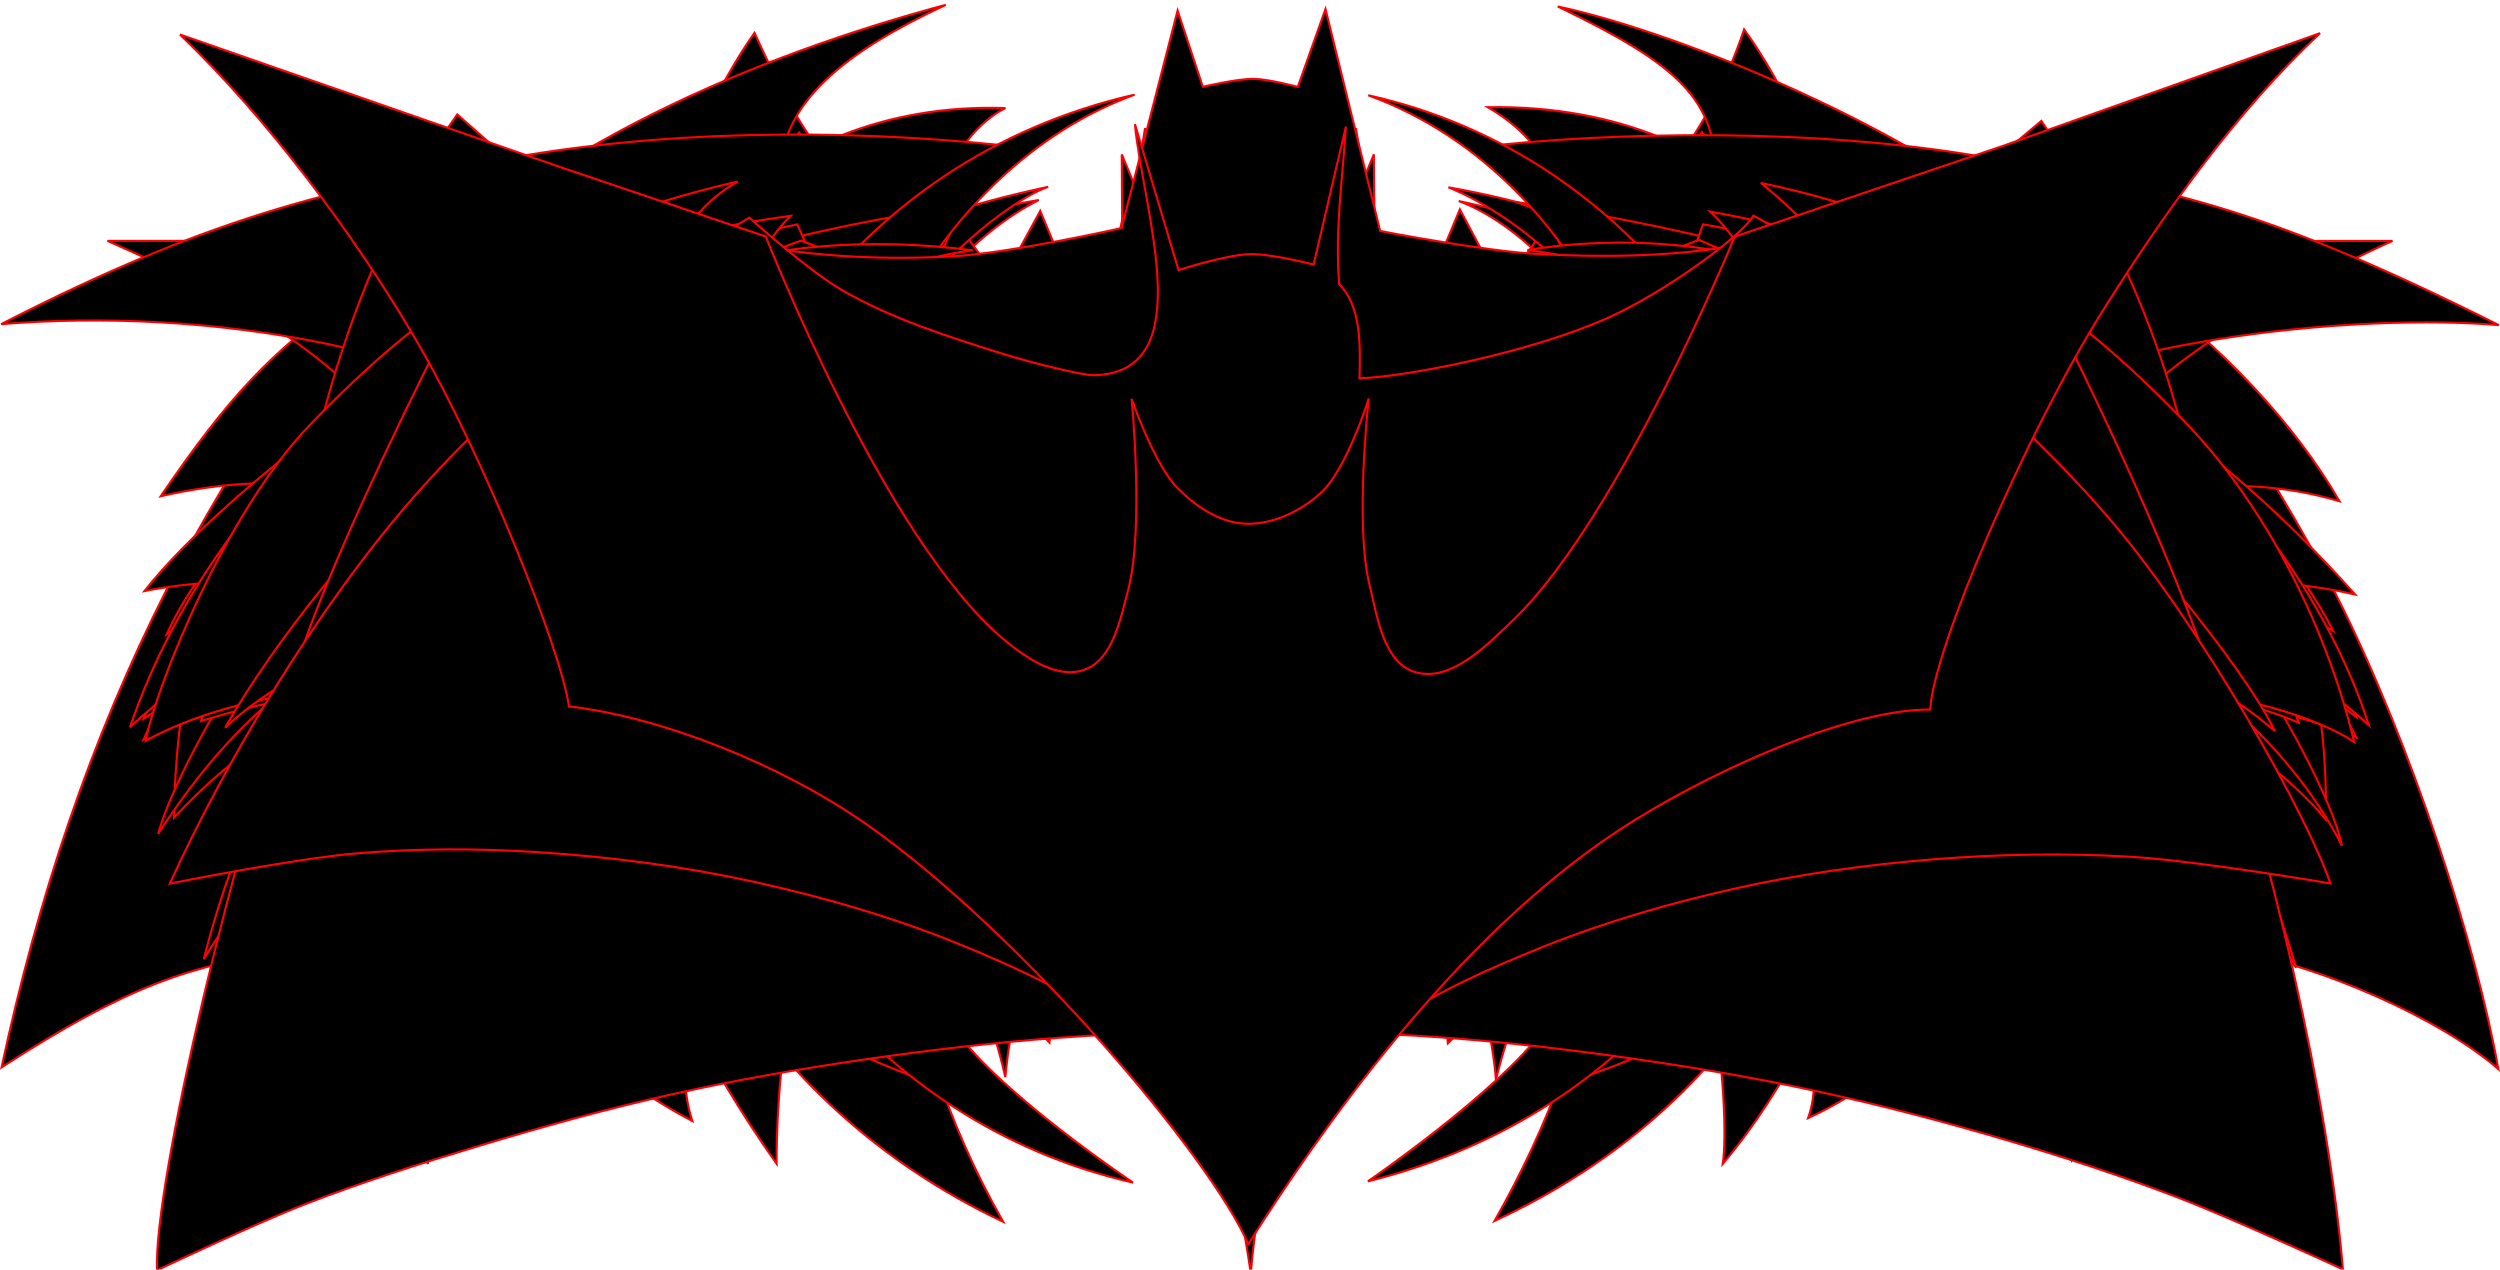 <?xml version="1.0" encoding="UTF-8" standalone="no"?>
<svg
   xmlns:dc="http://purl.org/dc/elements/1.1/"
   xmlns:cc="http://creativecommons.org/ns#"
   xmlns:rdf="http://www.w3.org/1999/02/22-rdf-syntax-ns#"
   xmlns:svg="http://www.w3.org/2000/svg"
   xmlns="http://www.w3.org/2000/svg"
   id="svg989"
   viewBox="0 0 117.614 59.13"
   version="1.1"
   height="59.727mm"
   width="117.613mm">
  <defs
     id="defs993" />
  <path
     id="path6280"
     d="m 58.796,51.549 c 0,0 -0.576,-4.47 -2.74,-5.984 -1.676,-1.172 -4.5,-1.374 -6.302,-0.073 2.747,-3.534 0.529,-7.144 -2.502,-8.717 -4.051,-2.102 -9.404,0.779 -10.463,3.425 0,-4.498 -4.416,-6.543 -6.879,-5.346 -5.556,2.7 -1.852,8.785 1.852,12.33 -4.498,-1.693 -11.21,-9.772 -10.731,-15.961 0.942,-12.19 12.848,-17.482 22.638,-20.657 -4.404,3.861 -5.306,6.256 -3.947,9.357 1.397,3.189 6.428,4.295 9.826,3.539 1.675,-0.373 3.646,-3.635 3.646,-3.635 l 1.058,-12.171 1.511,5.83 c 0,0 1.957,-0.91 3.033,-0.916 1.076,-0.006 3.158,0.916 3.158,0.916 l 1.36,-5.754 1.13,11.737 c 0,0 2.282,3.351 4.087,3.741 3.2,0.692 7.958,-0.079 9.337,-3.048 1.436,-3.095 1.283,-5.419 -3.856,-9.483 5.219,0.398 22.534,8.355 22.596,20.503 0.04,7.695 -4.521,11.928 -10.607,15.897 5.292,-5.556 6.004,-9.403 2.656,-11.821 -2.492,-1.8 -7.418,-0.404 -7.947,4.677 -2.117,-3.704 -7.339,-4.759 -10.454,-3.082 -2.776,1.495 -4.892,4.934 -2.246,8.903 -1.852,-1.587 -4.648,-1.364 -6.35,-0.265 -1.956,1.264 -2.91,6.35 -2.91,6.35 z"
     style="fill:#000000;fill-opacity:1;stroke:#800000;stroke-width:0.132;stroke-miterlimit:4;stroke-dasharray:none;stroke-opacity:0" />
  <path
     id="path1886"
     d="m 58.799,50.925 v 0 0 c -0.181,-3.533 -4.55,-13.321 -7.872,-14.032 -3.322,-0.711 -4.603,2.525 -4.54,6.098 -1.289,-3.121 -8.156,-11.947 -12.198,-9.249 -4.042,2.697 0.083,11.639 2.931,14.505 -6.923,-3.34 -12.711,-11.125 -12.212,-18.496 0.716,-10.579 12.825,-18.817 23.96,-20.639 -3.967,2.032 -7.388,6.631 -6.672,9.79 0.717,3.158 4.615,4.619 7.938,4.233 3.322,-0.385 4.498,-5.162 4.498,-5.162 0.557,-2.654 0.415,-6.183 0.529,-9.391 l 1.587,4.233 2.121,0.056 h 2.004 l 1.431,-4.289 c 0.24,3.146 0.334,6.365 0.794,9.401 0,0 0.965,4.302 3.704,4.886 3.958,0.845 7.919,-0.867 8.731,-4.233 0.812,-3.367 -3.44,-8.202 -6.906,-9.477 15.373,3.313 23.899,12.738 24.104,21.383 0.205,8.645 -7.812,15.564 -12.171,17.642 2.094,-2.325 7.189,-11.44 3.07,-14.325 -4.119,-2.885 -11,5.715 -12.482,9.039 0.032,-2.483 -0.376,-5.866 -3.887,-6.144 -3.512,-0.278 -8.324,10.62 -8.463,14.169 z"
     style="fill:#000000;fill-opacity:1;stroke:#ff000b;stroke-width:0.1;stroke-miterlimit:4;stroke-dasharray:none;stroke-opacity:1" />
  <path
     id="path2113"
     d="m 58.784,50.727 -10.714,-10.383 -9.865,4.472 -5.348,-7.155 -7.95,5.24 -5.131,-6.541 -11.934,3.984 v 0 L 33.639,8.812 l 1.485,7.583 8.204,1.664 8.335,1.996 2.871,-6.857 1.349,2.944 h 2.901 2.904 l 1.298,-2.944 2.871,6.857 8.453,-1.878 8.16,-1.781 1.339,-7.583 25.963,31.532 v 0 l -12.051,-3.984 -5.095,6.541 -7.95,-5.24 -5.384,7.155 -9.829,-4.472 z"
     style="fill:#000000;fill-opacity:1;stroke:#ff000b;stroke-width:0.1;stroke-miterlimit:4;stroke-dasharray:none;stroke-opacity:1" />
  <path
     id="path2169"
     d="m 58.696,55.357 c 0,0 -1.039,-6.811 -1.738,-10.182 -0.389,-1.877 -0.543,-3.856 -1.366,-5.588 -1.085,-2.282 -2.543,-4.542 -4.573,-6.046 -1.608,-1.191 -3.635,-2.072 -5.636,-2.068 -1.545,0.003 -3.264,0.511 -4.346,1.614 -1.319,1.346 -1.863,5.339 -1.863,5.339 -7.385,-4.035 -10.757,-9.407 -10.513,-17.341 0.244,-7.934 7.254,-16.682 18.638,-16.299 -2.536,1.278 -4.605,5.746 -1.558,8.097 1.778,1.372 4.742,2.257 6.65,1.075 1.016,-0.629 1.96,-1.649 2.867,-3.301 0.907,-1.652 1.108,-6.479 1.013,-6.479 l 1.142,2.65 h 1.282 1.43 l 1.194,-2.65 c -0.029,-0.014 -0.138,4.481 1.014,6.565 0.709,1.283 1.604,2.774 3.003,3.215 2.193,0.692 5.3,0.409 6.75,-1.429 1.82,-2.307 1.629,-5.615 -2.093,-7.786 12.4,-0.191 18.488,8.805 18.951,17.243 0.305,5.568 -2.712,13.012 -10.551,16.131 0,0 -0.458,-3.594 -1.614,-4.843 -1.16,-1.252 -3.013,-2.033 -4.718,-1.987 -2.184,0.059 -4.216,1.467 -5.895,2.865 -1.887,1.571 -3.252,3.744 -4.365,5.932 -0.807,1.587 -1.215,3.356 -1.614,5.091 -0.769,3.343 -1.49,10.182 -1.49,10.182 z"
     style="fill:#000000;fill-opacity:1;stroke:#ff000b;stroke-width:0.1;stroke-miterlimit:4;stroke-dasharray:none;stroke-opacity:1" />
  <path
     id="path3242"
     d="m 58.858,49.57 v 0 0 c -2.598,-4.123 -5.463,-8.442 -10.294,-11.866 -2.394,-2.336 -9.506,0.794 -13.96,2.681 -1.514,-2.992 -4.551,-9.046 -7.118,-8.757 -7.186,-0.583 -13.237,1.201 -18.742,3.507 L 19.332,25.298 30.864,14.544 c 3.074,2.53 4.067,2.589 6.248,3.598 2.354,1.089 4.82,1.95 7.324,2.625 2.738,0.738 8.365,1.544 8.365,1.544 l 2.236,-12.327 2.279,7.091 h 1.543 1.376 l 2.406,-7.048 2.215,12.2 c 0,0 5.114,-0.518 7.592,-1.158 2.793,-0.722 5.498,-1.792 8.116,-3.002 2.124,-0.982 5.109,-2.554 6.122,-3.436 l 10.531,9.604 11.653,10.86 c -7.873,-3.975 -18.023,-4.041 -19.722,-3.344 -2.482,1.018 -6.154,8.585 -6.154,8.585 -5.484,-2.52 -12.154,-4.559 -13.726,-2.697 -3.807,2.502 -7.465,7.108 -10.41,11.932 z"
     style="fill:#000000;fill-opacity:1;stroke:#ff0008;stroke-width:0.1;stroke-miterlimit:4;stroke-dasharray:none;stroke-opacity:1" />
  <path
     id="path3251"
     d="m 58.711,54.559 v 0 0 c -1.305,-5.34 -4.201,-10.502 -7.287,-14.897 -0.997,1.863 -1.763,6.034 -2.051,9.086 -2.16,-2.316 -4.487,-4.3 -6.982,-5.946 0.611,4.857 2.117,9.656 4.803,14.379 -11.834,-5.609 -17.427,-16.677 -17.439,-26.44 -0.012,-9.763 4.327,-18.568 12.81,-24.196 0,0 2.695,4.164 4.271,6.07 0.85,1.028 1.768,2.011 2.784,2.878 0.95,0.811 3.07,2.149 3.07,2.149 l 2.496,-15.394 1.652,4.65 h 1.873 l 1.972,0.046 1.652,-4.729 2.496,15.428 c 0,0 2.388,-1.801 3.531,-2.763 1.093,-0.921 2.268,-1.776 3.178,-2.878 1.358,-1.645 3.319,-5.471 3.319,-5.471 7.391,4.304 13.434,15.183 12.976,24.376 -0.524,10.502 -5.796,20.792 -17.52,26.233 2.525,-4.47 4.449,-9.38 4.784,-14.205 -2.504,1.638 -4.818,3.779 -6.983,5.847 -0.221,-3.048 -0.689,-6.079 -1.842,-9.06 -3.925,4.729 -5.78,9.862 -7.562,14.838 z"
     style="fill:#000000;fill-opacity:1;stroke:#ff0008;stroke-width:0.1;stroke-miterlimit:4;stroke-dasharray:none;stroke-opacity:1" />
  <path
     id="path3260"
     d="m 58.795,46.234 h -2e-5 v 0 c -0.875,-2.113 -4.197,-6.269 -6.923,-5.277 -1.787,0.651 -1.985,3.749 -1.254,5.567 -2.044,-1.683 -7.088,-4.669 -9.659,-2.553 -1.207,0.993 -1.056,2.809 0.303,4.681 -9.121,-5.93 -12.616,-11.921 -12.665,-19.738 -0.044,-7.122 5.61,-14.546 11.314,-18.127 -0.118,2.428 1.14,3.434 2.391,4.646 1.337,1.296 3.249,1.909 5.046,2.398 1.121,0.305 3.471,0.307 3.471,0.307 0.549,-2.967 2.008,-5.145 3.365,-6.795 l -0.009,3.024 h 4.62 4.525 v -3.171 c 1.765,2.229 3.117,4.525 3.377,6.998 0,0 2.51,-0.112 3.704,-0.461 1.73,-0.505 3.578,-1.078 4.881,-2.322 1.235,-1.18 2.161,-2.122 2.412,-4.521 5.706,2.536 11.403,11.147 11.322,18.327 -0.088,7.765 -4.034,13.698 -12.688,19.537 1.856,-2.866 1.287,-4.035 -0.067,-5.017 -2.607,-1.892 -8.287,1.57 -9.227,2.874 0.525,-1.544 0.608,-4.845 -1.219,-5.537 -2.718,-1.029 -6.038,2.932 -7.02,5.157 v 0 z"
     style="fill:#000000;fill-opacity:1;stroke:#ff0008;stroke-width:0.1;stroke-miterlimit:4;stroke-dasharray:none;stroke-opacity:1" />
  <path
     id="path3273"
     d="m 58.819,49.98 -1e-5,10e-6 v 0 c -2.101,-2.654 -7.781,-6.159 -12.474,-7.044 -5.287,-0.997 -12.146,-0.138 -15.978,2.275 -1.862,-1.577 -6.569,-3.946 -10.264,-4.399 -3.916,-0.48 -8.557,0.288 -11.683,1.896 0,0 2.47,-11.49 4.332,-17.051 1.751,-5.23 6.405,-15.256 6.405,-15.256 0,0 6.556,1.661 9.867,2.343 3.72,0.765 7.46,1.456 11.224,1.958 1.868,0.249 5.631,0.524 5.631,0.524 l 3.059,-5.6 2.501,5.972 c 0,0 4.92,0.205 7.382,0.201 2.451,-0.004 7.349,-0.226 7.349,-0.226 l 2.51,-6.022 2.992,5.623 c 0,0 5.069,-0.47 7.595,-0.786 3.445,-0.431 6.909,-0.794 10.306,-1.513 3.012,-0.638 8.899,-2.478 8.899,-2.478 0,0 4.498,9.655 6.197,14.691 1.937,5.742 4.526,17.607 4.526,17.607 -2.93,-1.562 -7.432,-2.392 -11.193,-1.951 -3.76,0.441 -7.992,2.133 -10.434,4.485 -5.294,-2.805 -10.413,-3.392 -15.601,-2.488 -4.928,0.859 -10.797,4.517 -13.145,7.238 l -1e-5,10e-6 z"
     style="fill:#000000;fill-opacity:1;stroke:#ff0008;stroke-width:0.1;stroke-miterlimit:4;stroke-dasharray:none;stroke-opacity:1" />
  <path
     id="path3282"
     d="m 58.713,46.587 v 0 0 c -4.422,-3.543 -9.538,-5.446 -14.827,-5.709 -6.042,-0.301 -11.389,1.072 -17.501,4.805 -4.681,-1.486 -8.386,-1.868 -12.551,-1.283 -4.893,0.688 -7.797,1.666 -13.759,5.513 C 1.799,41.893 4.256,34.522 7.832,27.455 11.095,21.007 15.064,15.393 20.149,9.616 c 3.9,2.35 5.769,2.763 8.761,3.878 3.846,1.433 7.784,2.641 11.775,3.598 3.332,0.798 10.123,1.778 10.123,1.778 l 2.116,-9.388 1.715,2.389 c 0,0 2.706,-0.477 4.072,-0.478 1.378,-6.8e-4 4.108,0.478 4.108,0.478 l 1.821,-2.355 2.126,9.354 c 0,0 6.606,-0.984 9.857,-1.732 3.882,-0.892 7.757,-1.895 11.492,-3.279 3.192,-1.183 7.714,-2.94 9.276,-4.276 3.588,3.519 9.274,11.662 12.598,18.27 3.505,6.967 6.509,16.321 7.549,22.147 -2.611,-2.29 -8.357,-4.952 -13.043,-5.678 -4.364,-0.676 -9.463,-0.033 -13.179,1.364 -5.752,-3.662 -11.158,-5.089 -17.071,-4.894 -5.524,0.182 -10.353,1.849 -15.534,5.797 z"
     style="fill:#000000;fill-opacity:1;stroke:#ff0008;stroke-width:0.1;stroke-miterlimit:4;stroke-dasharray:none;stroke-opacity:1" />
  <path
     id="path3293"
     d="m 58.704,48.854 v 0 0 c -0.555,-2.199 -3.714,-5.427 -6.637,-5.916 -3.142,-0.525 -7.145,0.827 -8.815,3.693 -1.481,-2.174 -5.504,-2.889 -7.844,-1.606 -2.321,1.273 -3.889,4.111 -2.838,7.417 -8.702,-4.607 -13.789,-13.543 -13.012,-22.038 0.895,-9.778 6.45,-18.564 19.33,-22.225 0,0 -2.678,1.792 -2.393,3.054 0.771,3.407 5.984,3.867 9.385,4.664 2.243,0.526 6.949,0.386 6.949,0.386 l -0.055,-9.317 2.749,6.58 c 0,0 1.977,-0.906 3.088,-0.917 1.111,-0.011 3.322,0.915 3.322,0.915 l 2.7,-6.579 0.076,9.233 c 0,0 3.705,0.328 5.492,-0.067 3.867,-0.855 9.953,-1.018 10.834,-4.88 0.298,-1.307 -2.588,-3.078 -2.588,-3.078 14.398,4.485 18.711,12.458 19.618,22.322 0.775,8.428 -5.16,18.181 -13.002,21.808 0.81,-2.24 -0.2,-5.738 -2.3,-7.03 -2.45,-1.507 -6.918,-0.864 -8.53,1.307 -1.055,-2.172 -5.23,-4.007 -8.19,-3.62 -3.111,0.407 -6.312,3.072 -7.339,5.892 z"
     style="fill:#000000;fill-opacity:1;stroke:#ff0008;stroke-width:0.1;stroke-miterlimit:4;stroke-dasharray:none;stroke-opacity:1" />
  <path
     id="path3300"
     d="m 58.771,58.463 v 0 h 2e-5 c -0.607,-4.833 -3.537,-16.733 -6.357,-17.359 -2.82,-0.627 -4.705,4.704 -5.117,9.276 0,0 -2.244,-10.251 -6.065,-9.815 -4.854,0.554 -4.697,13.885 -4.697,13.885 -6.8,-9.642 -8.654,-17.979 -8.72,-27.64 -0.061,-8.897 4.173,-20.639 7.681,-25.563 2.002,4.379 2.882,5.433 4.89,7.727 1.984,2.266 4.3,4.331 6.929,5.799 2.077,1.16 6.769,2.256 6.769,2.256 l 1.501,-9.717 0.918,2.886 h 2.268 2.219 l 1.002,-2.927 1.419,9.702 c 0,0 5.191,-1.41 7.494,-2.74 2.739,-1.582 5.267,-3.647 7.275,-6.091 1.703,-2.073 2.986,-4.413 3.873,-7.056 3.673,5.021 7.786,16.605 7.746,25.483 -0.044,9.742 -2.669,20.685 -8.75,27.885 0.359,-2.351 -0.403,-13.414 -4.201,-13.82 -4.045,-0.432 -6.474,9.872 -6.474,9.872 -0.025,-1.058 -1.181,-9.015 -4.021,-9.507 -4.246,-0.736 -7.15,12.655 -7.583,17.462 z"
     style="fill:#000000;fill-opacity:1;stroke:#ff0008;stroke-width:0.1;stroke-miterlimit:4;stroke-dasharray:none;stroke-opacity:1" />
  <path
     id="path3307"
     d="m 58.789,48.494 h -2e-5 v 0 c -3.085,-3.387 -12.025,-8.799 -15.64,-8.089 -1.28,0.251 -2.82,1.048 -1.032,3.621 -1.455,-1.879 -6.08,-4.26 -7.104,-3.038 -1.196,1.428 1.205,4.996 4.138,8.041 -6.659,-2.694 -14.633,-10.422 -14.368,-18.128 0.317,-9.208 7.36,-16.562 18.617,-20.431 -2.456,1.905 -3.808,4.159 -4.739,6.502 4.737,1.088 2.327,0.611 7.026,1.259 l 7.419,0.791 c 1.056,-5.02 2.146,-6.871 3.207,-7.687 l 0.038,3.837 c 0,0 1.543,-1.124 2.437,-1.119 0.96,0.006 2.604,1.233 2.604,1.233 l 0.034,-3.918 c 1.587,1.838 3.003,4.362 3.205,7.591 l 6.019,-0.56 c 4.772,-0.445 3.593,-0.194 8.316,-1.38 -0.652,-2.426 -2.641,-4.645 -4.889,-6.707 10.018,3.744 18.542,10.086 18.753,19.754 0.175,7.983 -5.798,14.852 -14.295,19.116 0,0 6.037,-6.167 3.928,-8.445 -1.196,-1.291 -6.76,3.24 -6.76,3.24 0,0 1.879,-3.027 -0.731,-3.569 -5.465,-1.135 -16.186,8.085 -16.186,8.085 z"
     style="fill:#000000;fill-opacity:1;stroke:#ff0008;stroke-width:0.1;stroke-miterlimit:4;stroke-dasharray:none;stroke-opacity:1" />
  <path
     id="path3312"
     d="m 58.915,47.734 6e-5,-10e-6 -6e-5,10e-6 c -0.891,-4.314 -3.299,-8.815 -7.225,-10.248 -2.972,-1.085 -6.18,-0.486 -9.18,2.411 -0.835,-3.143 -4.358,-7.275 -7.905,-7.135 -2.778,0.109 -5.335,1.013 -5.733,6.058 -2.52,-2.494 -4.52,-8.75 -3.716,-13.273 0.95,-5.352 6.097,-10.899 9.534,-13.229 0,0 0.934,2.188 1.734,3.034 1.417,1.5 3.168,2.964 5.191,3.371 2.536,0.51 5.757,-0.075 7.635,-1.382 1.607,-1.119 3.626,-4.057 3.757,-5.49 0,0 1.175,1.594 1.994,2.109 1.169,0.736 2.566,1.247 3.948,1.263 1.28,0.015 2.6,-0.4 3.683,-1.082 0.877,-0.552 2.081,-2.312 2.081,-2.312 0.338,1.764 1.787,4.164 3.524,5.258 1.736,1.093 3.846,1.857 5.895,1.764 2.263,-0.103 4.591,-1.053 6.308,-2.53 1.2,-1.032 1.6,-1.837 2.406,-4.092 4.786,2.891 8.618,8.071 9.582,13.506 0.787,4.439 -0.661,10.025 -3.557,13.05 0.103,-1.885 -1.412,-5.468 -3.696,-5.937 -3.965,-0.815 -7.469,1.28 -9.964,6.943 -1.831,-2.134 -5.583,-3.49 -8.359,-2.594 -4.184,1.35 -7.104,6.116 -7.935,10.537 v 0 z"
     style="fill:#000000;fill-opacity:1;stroke:#ff0008;stroke-width:0.1;stroke-miterlimit:4;stroke-dasharray:none;stroke-opacity:1" />
  <path
     id="path3315"
     d="m 58.897,50.359 v 0 0 c -1.413,-3.853 -6.352,-9.396 -9.197,-9.882 -2.845,-0.486 -5.086,1.371 -5.88,3.462 -2.056,-3.005 -8.487,-5.182 -10.964,-2.724 -2.477,2.458 -2.019,5.7 0.882,8.751 -6.257,-2.306 -19.368,-9.035 -18.357,-19.586 1.011,-10.552 14.911,-16.932 25.039,-19.511 -3.664,3.277 -3.079,5.243 -2.089,7.718 1.014,2.535 4.772,3.686 7.001,4.251 2.194,0.556 5.147,0.11 6.434,-1.544 l 1.874,-12.075 2.821,4.229 h 2.436 2.335 l 2.748,-4.153 2.021,12.047 c 2.794,2.011 4.531,1.802 6.82,1.416 2.352,-0.397 5.193,-1.483 6.143,-3.671 1.122,-2.586 3.906,-2.551 -1.79,-8.265 14.324,4.133 25.174,10.865 25.112,20.549 -0.061,9.683 -9.489,14.961 -18.142,18.474 2.883,-3.546 3.035,-6.976 0.29,-8.94 -2.746,-1.964 -8.73,0.058 -10.799,3.254 -0.083,-1.076 -2.041,-4.344 -5.137,-3.68 -3.095,0.664 -6.552,3.772 -9.602,9.882 z"
     style="fill:#000000;fill-opacity:1;stroke:#ff0008;stroke-width:0.1;stroke-miterlimit:4;stroke-dasharray:none;stroke-opacity:1" />
  <path
     id="path3322"
     d="m 58.734,49.342 -3e-5,0 3e-5,0 c -0.843,-9.623 -4.511,-12.628 -6.477,-12.045 -2.672,0.791 -1.498,4.709 -1.105,6.649 -1.866,-2.817 -9.523,-10.964 -13.232,-7.506 -3.935,3.669 2.206,9.936 6.963,14.562 -9.397,-2.97 -20.194,-10.246 -20.003,-20.666 0.192,-10.42 9.574,-18.686 24.433,-21.845 -2.106,0.705 -8.316,5.695 -7.959,9.919 0.153,1.811 2.389,2.944 4.076,3.619 2.628,1.051 6.655,1.27 8.487,0.296 1.283,-2.615 1.608,-9.178 1.673,-13.767 l 1.342,3.4 h 1.803 1.907 l 1.158,-3.282 c 0.213,4.599 0.742,9.494 1.708,13.501 1.814,1.005 5.255,0.687 7.698,-0.099 1.984,-0.638 4.842,-1.513 5.128,-3.578 0.589,-4.265 -4.873,-8.649 -8.193,-9.987 13.228,2.334 24.242,10.493 24.591,21.465 0.308,9.667 -10.035,18.341 -20.092,20.936 5.857,-5.344 10.299,-10.636 7.256,-14.222 -3.136,-3.695 -9.733,2.19 -13.56,7.31 1.016,-3.429 0.9,-6.478 -1.393,-6.788 -3.4,-0.46 -5.696,6.674 -6.208,12.128 z"
     style="fill:#000000;fill-opacity:1;stroke:#ff0008;stroke-width:0.1;stroke-miterlimit:4;stroke-dasharray:none;stroke-opacity:1" />
  <path
     id="path3329"
     d="m 58.786,51.865 v 1e-5 -1e-5 c -1.052,-8.699 -5.088,-15.015 -8.444,-16.21 -1.961,-0.698 -3.901,-0.651 -5.182,5.35 -0.991,-4.6 -4.97,-10.857 -9.104,-9.768 -4.29,1.13 -5.1,4.274 -2.537,13.034 -5.051,-3.596 -8.903,-9.582 -8.724,-15.292 0.314,-10.041 9.244,-17.379 21.802,-20.81 -5.518,5.021 -5.033,7.215 -3.412,10.53 1.117,2.285 4.694,3.174 7.172,2.602 1.732,-0.399 3.709,-3.829 3.709,-3.829 l 1.784,-9.841 0.781,3.968 h 2.156 2.198 l 0.921,-3.912 1.766,10.036 c 0,0 1.834,2.908 3.35,3.35 2.423,0.707 6.088,0.525 7.395,-1.635 2.018,-3.335 1.347,-6.892 -3.061,-11.286 13.9,4.373 20.965,11.362 21.456,21.313 0.281,5.693 -3.804,11.069 -8.68,14.875 2.59,-7.567 1.602,-12.019 -2.335,-13.09 -4.012,-1.091 -8.671,5.248 -9.396,9.748 -0.46,-4.847 -2.566,-5.662 -4.215,-5.287 -3.83,0.87 -8.407,7.408 -9.399,16.154 v 1e-5 z"
     style="fill:#000000;fill-opacity:1;stroke:#ff0008;stroke-width:0.1;stroke-miterlimit:4;stroke-dasharray:none;stroke-opacity:1" />
  <path
     id="path3341"
     d="m 58.828,53.7 3e-5,1e-5 -5.862,-20.258 c 0,0 -3.42,-0.127 -5.028,0.36 -1.519,0.46 -4.139,2.351 -4.139,2.351 -3.338,-2.829 -6.264,-4.261 -9.883,-4.624 -3.369,-0.338 -7.27,0.603 -9.871,2.392 0.687,-3.083 2.373,-7.305 4.562,-10.39 2.453,-3.456 6.67,-7.085 9.3,-8.668 0,0 2.884,2.232 4.577,2.818 1.742,0.603 3.651,0.692 5.493,0.631 1.348,-0.044 3.981,-0.724 3.981,-0.724 l 1.912,-11.858 1.921,10.137 h 3.038 3.038 l 1.921,-10.143 1.877,11.884 c 0,0 2.397,0.554 3.619,0.603 1.844,0.073 3.754,0.075 5.516,-0.473 1.805,-0.562 4.929,-2.808 4.929,-2.808 2.64,1.326 6.552,4.881 8.916,8.137 2.335,3.215 3.64,6.191 4.916,10.859 -3.078,-2.199 -6.812,-2.799 -10.329,-2.425 -3.513,0.374 -9.577,4.539 -9.577,4.539 0,0 -2.706,-1.885 -4.263,-2.333 -1.522,-0.439 -4.743,-0.286 -4.743,-0.286 z"
     style="fill:#000000;fill-opacity:1;stroke:#ff0008;stroke-width:0.1;stroke-miterlimit:4;stroke-dasharray:none;stroke-opacity:1" />
  <path
     id="path3352"
     d="m 58.808,44.178 10e-7,-1e-5 v 0 C 57.633,41.628 50.704,33.702 46.077,34.147 c -1.19,0.115 -2.367,-0.116 -1.554,3.909 -1.338,-1.642 -8.134,-6.083 -9.991,-4.306 -1.857,1.777 1.983,6.613 4.114,8.576 -6.766,-2.302 -16.317,-5.902 -15.537,-13.554 0.78,-7.652 17.988,-12.086 22.232,-12.555 -1.413,0.854 -2.874,2.889 -2.335,4.485 0.392,1.162 2.143,1.252 3.329,1.565 1.025,0.27 3.17,0.244 3.17,0.244 l 5.101,-7.156 -0.042,7.762 h 4.062 4.588 l -0.196,-7.755 5.072,7.253 c 0,0 2.151,-0.059 3.17,-0.366 1.273,-0.384 3.187,-0.532 3.554,-1.81 0.454,-1.58 -0.509,-2.75 -2.538,-4.228 4.512,0.814 22.303,4.51 22.274,13.724 -0.021,6.641 -10.264,10.959 -15.594,12.333 1.459,-1.622 6.216,-6.08 4.132,-8.313 -2.466,-2.641 -8.566,3.056 -10.03,4.158 1.001,-2.432 0.008,-3.758 -0.836,-3.887 -5.1,-0.779 -12.228,7.468 -13.412,9.952 z"
     style="fill:#000000;fill-opacity:1;stroke:#ff0008;stroke-width:0.1;stroke-miterlimit:4;stroke-dasharray:none;stroke-opacity:1" />
  <path
     id="path3363"
     d="m 58.696,47.647 c -0.355,-2.463 -1.762,-7.206 -4.805,-7.88 -3.043,-0.674 -6.948,2.105 -8.844,5.356 0.188,-3.416 -0.123,-7.498 -3.192,-8.906 -3.069,-1.408 -8.276,1.162 -11.381,5.374 0.652,-2.702 0.783,-7.484 -3.894,-8.709 C 21.903,31.657 13.822,37.798 9.587,44.825 11.373,37.73 15.113,30.605 19.69,25.114 c 4.578,-5.491 11.107,-10.372 15.915,-13.162 0.73,2.338 2.833,4.982 4.759,7.071 1.71,1.853 3.826,3.303 5.914,4.715 1.514,1.024 4.767,2.706 4.767,2.706 -0.26,-5.62 1.031,-8.131 2.26,-10.327 -0.178,2.725 -0.043,5.45 0.607,8.175 0,0 2.506,-1.787 4.783,-1.797 2.276,-0.01 4.783,1.731 4.783,1.731 0.591,-2.703 0.617,-5.406 0.629,-8.108 1.807,3.19 2.436,5.927 2.172,10.167 0,0 3.44,-1.562 5.025,-2.577 1.902,-1.218 3.792,-2.528 5.331,-4.181 2.085,-2.241 4.707,-6.01 5.133,-7.613 5.825,3.05 11.973,8.509 16.487,13.957 4.514,5.448 7.415,11.494 9.77,19.356 -4.213,-7.328 -11.827,-13.536 -17.504,-12.202 -3.107,0.73 -4.793,3.455 -3.65,8.593 -3.2,-3.737 -7.157,-6.674 -10.646,-5.72 -3.489,0.954 -4.269,5.377 -3.838,9.271 -3.388,-4.503 -5.56,-5.812 -8.634,-5.396 -3.074,0.415 -4.682,5.41 -5.059,7.876 z"
     style="fill:#000000;fill-opacity:1;stroke:#ff0008;stroke-width:0.1;stroke-miterlimit:4;stroke-dasharray:none;stroke-opacity:1" />
  <path
     id="path3370"
     d="m 58.665,48.67 -1e-5,10e-6 v 0 c -0.88,-4.927 -3.648,-9.382 -6.327,-9.935 -2.8,-0.578 -5.914,2.475 -7.28,5.575 -0.583,-3.615 -3.65,-9.011 -7.367,-8.869 -4.17,0.159 -6.382,5.516 -7.267,10.192 -1.891,-3.418 -1.96,-12.814 0.041,-18.728 1.784,-5.274 8.393,-11.742 10.353,-13.066 0.236,2.043 1.887,3.73 3.58,4.774 1.981,1.222 4.552,1.416 6.873,1.235 1.032,-0.08 2.935,-1.016 2.935,-1.016 l 1.186,-7.88 0.937,3.139 h 2.336 2.465 l 0.882,-3.305 1.192,7.933 c 0,0 2.188,1.152 3.386,1.242 2.157,0.162 4.538,-0.131 6.359,-1.299 1.682,-1.08 3.647,-2.193 3.539,-4.841 5.009,3.488 9.056,8.845 10.939,14.638 1.762,5.419 1.545,11.01 -0.381,17.144 -0.677,-5.335 -3.505,-9.514 -6.056,-9.94 -4.116,-0.687 -6.875,2.012 -8.706,8.998 -0.518,-2.154 -2.987,-6.398 -6.267,-6.083 -4.123,0.396 -6.434,6.265 -7.351,10.093 z"
     style="fill:#000000;fill-opacity:1;stroke:#ff0008;stroke-width:0.1;stroke-miterlimit:4;stroke-dasharray:none;stroke-opacity:1" />
  <path
     id="path942"
     d="m 58.713,42.731 c -0.828,-3.011 -3.654,-8.966 -7.642,-9.243 -1.752,-0.122 -3.514,1.926 -3.886,3.556 -0.993,-1.829 -2.644,-2.917 -4.333,-2.703 -2.468,0.313 -4.745,3.625 -5.147,5.404 -1.305,-1.326 -4.266,-2.386 -5.786,-1.139 -2.736,2.243 -1.876,7.727 -0.56,11.164 -5.685,-6.675 -7.79,-13.395 -7.946,-20.808 -0.112,-5.335 1.212,-9.636 4.042,-15.49 2.138,2.149 4.796,3.342 7.456,4.507 2.552,1.117 5.275,1.898 8.029,2.319 2.703,0.413 6.47,0.181 8.201,0.181 0,-2.911 2.675,-9.789 3.462,-10.718 l 2.377,1.97 h 1.733 1.963 l 2.111,-1.929 c 0.975,1.237 3.462,7.169 3.526,10.677 2.257,0.153 5.687,0.226 8.501,-0.112 1.786,-0.214 3.585,-0.548 5.259,-1.207 3.529,-1.388 6.953,-3.058 9.849,-5.693 2.186,2.635 4.547,10.163 4.262,15.52 -0.391,7.36 -2.974,15.062 -8.081,20.583 1.138,-3.207 2.346,-8.62 -0.497,-10.874 -1.557,-1.235 -3.501,-0.755 -5.86,1.091 -0.436,-2.364 -2.581,-4.948 -4.979,-5.301 -1.743,-0.256 -3.463,0.626 -4.575,2.648 -0.259,-1.963 -1.941,-3.746 -3.67,-3.672 -4.036,0.172 -6.684,6.1 -7.809,9.269 z"
     style="fill:#000000;stroke:#ff0000;stroke-width:0.1;stroke-miterlimit:4;stroke-dasharray:none;stroke-opacity:1" />
  <path
     id="path954"
     d="m 58.776,55.817 v 0 0 c 0,0 -1.834,-18.482 -8.764,-18.893 -2.013,-0.119 -3.175,5.148 -3.175,5.148 0,0 -1.227,-7.28 -4.008,-7.32 -2.784,-0.04 -4.055,7.455 -4.337,10.315 -4.793,-5.727 -5.976,-12.782 -6.466,-19.701 -0.472,-6.675 2.645,-15.119 5.57,-19.431 1.893,2.718 5.986,5.971 9.049,7.534 3.062,1.564 7.023,2.86 8.544,2.315 1.521,-0.546 1.255,-2.315 1.255,-2.315 -2.091,-4.207 -1.504,-7.061 -0.524,-9.679 l 1.727,3.296 h 1.128 1.175 l 1.779,-3.226 c 1.445,3.332 1.146,6.527 -0.606,9.608 0,0 -0.066,1.745 1.19,2.338 1.256,0.593 5.706,-0.724 8.782,-2.338 3.076,-1.614 7.8,-5.673 8.976,-7.558 2.912,4.03 5.651,12.21 5.559,18.758 -0.1,7.109 -2.862,15.67 -6.466,20.297 -0.214,-3.839 -2.164,-10.768 -4.443,-10.45 -1.985,0.277 -3.337,4.973 -3.803,7.638 0,0 -1.419,-5.467 -3.536,-5.301 -5.979,0.468 -8.608,18.964 -8.608,18.964 z"
     style="fill:#000000;stroke:#ff0000;stroke-width:0.1;stroke-miterlimit:4;stroke-dasharray:none;stroke-opacity:1" />
  <path
     id="path966"
     d="m 58.845,59.602 v 0 l -2e-6,10e-6 C 57.481,50.117 54.079,43.293 47.128,41.71 41.914,40.522 36.638,45.628 33.395,49.999 34.226,42.343 31.846,35.6 26.291,32.934 20.628,30.216 13.993,31.919 8.189,38.166 8.299,27.184 12.594,20.357 18.535,13.856 25.158,6.608 35.793,2.263 44.491,-0.07 40.016,2.024 36.471,4.514 36.703,8.324 c 0.174,2.851 3.934,4.376 6.548,5.527 2.928,1.289 6.005,1.297 9.518,1.228 0.45,-1.912 1.717,-8.339 1.94,-10.251 l 1.096,3.05 h 3.04 3.037 l 1.054,-3.081 c 0.26,1.922 1.445,8.323 1.937,10.244 1.873,0 7.262,0.166 10.382,-1.403 2.329,-1.171 5.427,-2.989 5.463,-5.595 0.05,-3.648 -1.74,-5.292 -7.431,-8.037 5.643,1.191 18.516,6.248 25.098,12.932 6.477,6.577 11.233,14.633 11.034,25.323 -2.97,-3.624 -10.471,-8.259 -15.785,-6.297 -6.361,2.348 -10.103,7.649 -9.464,18.005 -2.903,-4.306 -8.363,-9.504 -13.54,-8.353 -6.997,1.557 -11.006,8.673 -11.787,17.985 z"
     style="fill:#000000;stroke:#ff0000;stroke-width:0.1;stroke-miterlimit:4;stroke-dasharray:none;stroke-opacity:1" />
  <path
     id="path978"
     d="m 58.723,52.103 v 0 0 c -2.295,-6.366 -6.529,-10.819 -11.912,-13.437 -4.916,-2.39 -11.013,-2.485 -16.369,-0.978 -0.919,-4.723 -4.009,-9.48 -8.083,-12.124 -4.197,-2.724 -8.395,-3.968 -14.797,-2.518 3.239,-4.758 5.22,-6.769 8.635,-9.241 4.157,-3.008 9.256,-5.565 13.971,-6.464 1.867,2.714 3.026,3.69 4.829,5.233 1.954,1.672 4.026,3.33 6.412,4.29 2.935,1.182 9.347,1.662 9.347,1.662 0.312,-2.506 0.856,-4.896 1.455,-7.259 l 2.097,5.654 h 4.416 4.511 l 2.164,-5.53 c 0.517,2.375 1.038,4.748 1.367,7.17 0,0 5.386,-0.347 7.893,-1.246 3.098,-1.112 6.006,-2.874 8.507,-5.013 1.639,-1.401 3.099,-3.139 4.11,-4.995 3.951,0.87 9.427,3.083 13.409,5.913 3.736,2.656 7.292,6.438 9.376,10.059 -5.32,-1.552 -10.647,-0.477 -14.859,2.232 -4.122,2.651 -7.449,7.796 -8.019,12.322 -5.004,-1.632 -11.595,-1.596 -16.582,0.802 -5.394,2.594 -9.313,7.076 -11.876,13.468 z"
     style="fill:#000000;fill-opacity:1;stroke:#ff0000;stroke-width:0.1;stroke-miterlimit:4;stroke-dasharray:none;stroke-opacity:1" />
  <path
     id="path926"
     d="m 58.7,50.558 h 10e-6 -10e-6 c -1.53,-9.494 -6.896,-14.753 -13.736,-17.841 -5.769,-2.604 -11.876,-1.972 -18.946,1.263 1.312,-2.239 -1.662,-4.506 -4.035,-4.665 -5.647,-0.38 -10.507,3.395 -14.546,9.616 1.029,-3.665 6.016,-11.809 10.562,-16.497 5.538,-5.711 11.105,-9.941 19.695,-13.481 l 1.426,5.546 7.104,1.45 7.034,1.51 1.531,-5.836 1.744,2.876 h 2.169 2.163 l 1.765,-2.836 1.647,5.793 6.584,-1.381 7.384,-1.576 1.478,-5.546 c 5.726,2.077 14.149,7.613 19.641,13.301 4.712,4.881 10.144,13.939 10.814,17.242 -2.341,-4.726 -8.537,-10.679 -14.065,-10.181 -2.169,0.195 -5.82,1.359 -4.695,4.671 -4.772,-2.759 -12.093,-3.748 -17.323,-1.804 -7.49,2.785 -13.585,7.534 -15.394,18.376 v 0 z"
     style="fill:#000000;stroke:#fa0000;stroke-width:0.1;stroke-miterlimit:4;stroke-dasharray:none;stroke-opacity:1" />
  <path
     id="path934"
     d="m 58.802,48.49 v 0 1e-5 c -1.151,-4.63 -5.059,-9.318 -9.434,-11.824 -8.342,-4.779 -18.274,-4.408 -28.546,-4.115 0.64,-5.43 0.47,-7.862 -1.424,-11.061 -3.013,-5.091 -9.085,-8.149 -14.342,-10.456 h 18.977 16.752 c 0.209,1.87 0.941,4.76 2.652,6.233 2.597,2.236 6.748,2.577 9.954,2.574 1.319,-10e-4 1.477,-1.044 1.477,-1.044 l 0.64,-6.269 1.094,4.064 c 0,0 1.475,-0.236 2.219,-0.232 0.74,0.003 2.207,0.252 2.207,0.252 l 1.121,-4.182 0.568,6.409 c 0,0 -0.009,0.886 1.851,0.965 1.017,0.043 6.583,-0.095 8.997,-1.995 1.975,-1.555 2.598,-3.452 3.316,-6.774 h 16.079 19.596 c 0,0 -10.506,4.612 -13.449,9.171 -2.287,3.543 -3.449,7.528 -2.193,12.458 -7.109,-0.626 -19.691,-0.78 -27.924,3.737 -4.621,2.535 -7.328,4.943 -10.189,12.089 z"
     style="fill:#000000;stroke:#fa0000;stroke-width:0.1;stroke-miterlimit:4;stroke-dasharray:none;stroke-opacity:1" />
  <path
     id="path946"
     d="m 58.842,54.212 h 1e-5 v 0 c -1.421,-10.928 -3.42,-21.567 -12.036,-24.292 -3.562,-1.127 -7.382,1.995 -9.846,5.355 -0.133,-7.209 -3.244,-10.232 -7.257,-13.295 C 21.63,15.817 9.37,14.191 0.055,14.951 10.245,9.71 16.226,8.42 24.629,7.021 c 7.814,-1.301 16.414,-1.213 23.761,-0.35 -1.168,0.479 -4.417,3.653 -4.165,6.103 0.302,2.929 3.559,5.761 6.366,6.126 2.488,0.323 3.812,-1.749 3.398,-1.808 l 1.327,-11.809 0.544,3.704 c 0,0 1.969,-0.587 2.982,-0.585 1.032,0.003 3.034,0.611 3.034,0.611 l 0.552,-3.682 1.249,11.809 c 0,0 0.743,2.698 4.138,1.62 3.395,-1.078 5.668,-3.926 5.679,-6.906 0.008,-2.231 -4.214,-5.201 -4.214,-5.201 6.405,-0.764 16.26,-0.961 24.228,0.469 8.302,1.49 12.402,2.038 24.051,7.874 -6.153,-0.529 -20.175,0.407 -27.992,5.862 -4.612,3.218 -8.236,5.503 -8.942,14.306 -2.027,-3.627 -5.896,-6.38 -9.335,-5.358 -8.753,2.603 -11.238,13.019 -12.447,24.406 v 0 z"
     style="fill:#000000;stroke:#fa0000;stroke-width:0.1;stroke-miterlimit:4;stroke-dasharray:none;stroke-opacity:1" />
  <path
     id="path955"
     d="m 58.807,53.661 c -0.958,-4.083 -4.868,-16.917 -11.416,-16.15 -3.487,0.408 -3.988,7.384 -3.928,9.772 -0.883,-3.401 -5.061,-7.879 -8.467,-6.817 -2.643,0.824 -3.97,5.183 -2.842,8.241 -1.269,-1.48 -5.359,-2.679 -7.77,-1.607 -2.579,1.147 -4.542,4.491 -4.25,7.358 -3.408,-6.471 -6.692,-15.479 -6.57,-23.665 0.133,-8.965 3.25,-19.138 7.948,-25.706 3.146,2.793 6.389,5.556 10.345,8.106 0,0 5.682,3.036 8.702,4.123 3.114,1.121 9.622,2.443 9.622,2.443 l 3.447,-11.927 0.688,1.738 h 4.501 4.188 l 0.612,-1.894 3.417,12.054 c 0,0 5.242,-0.803 7.745,-1.638 4.128,-1.378 8.111,-3.259 11.834,-5.51 3.381,-2.044 9.424,-7.191 9.424,-7.191 5.352,7.842 7.824,16.23 8.008,24.969 0.175,8.26 -2.517,17.353 -6.566,23.9 -0.164,-3.466 -1.797,-5.809 -3.857,-6.909 -2.42,-1.292 -6.307,-0.715 -8.179,1.435 0.623,-3.061 0.009,-7.511 -2.708,-8.368 -3.467,-1.094 -7.327,3.331 -8.643,6.734 0.329,-2.927 -0.733,-9.117 -4.15,-9.445 -6.418,-0.616 -11.137,11.943 -11.137,15.954 z"
     style="fill:#000000;stroke:#fa0000;stroke-width:0.1;stroke-miterlimit:4;stroke-dasharray:none;stroke-opacity:1" />
  <path
     id="path962"
     d="m 58.767,50.177 v 0 0 c -2.682,-7.333 -7.246,-12.168 -13.421,-14.041 -4.879,-1.479 -10.52,-1.68 -15.089,2.501 0.656,-5.399 -2.999,-8.9 -6.796,-10.743 -4.708,-2.286 -11.286,-1.41 -15.616,1.639 2.151,-4.722 7.384,-9.091 12.304,-12.049 7.685,-4.621 18.323,-7.247 25.637,-8.151 -2.995,0.886 -4.993,3.275 -4.848,5.787 0.136,2.352 2.86,4.239 5.133,4.86 2.605,0.711 5.929,0.04 7.897,-1.809 1.717,-1.613 2.148,-5.462 2.004,-6.778 v 0 c 0,0 0.581,2.562 2.795,2.562 2.214,0 2.785,-2.501 2.785,-2.501 v 0 c -0.076,1.18 0.471,5.323 2.329,6.872 2.292,1.91 6.066,2.357 8.856,1.3 1.866,-0.707 3.892,-2.581 3.86,-4.576 -0.042,-2.617 -1.969,-4.727 -5.25,-5.838 6.021,0.796 16.518,2.983 23.716,6.998 5.747,3.205 11.708,7.3 14.704,13.173 -5.749,-3.503 -11.825,-3.673 -16.716,-0.984 -3.394,1.866 -6.234,5.526 -5.637,10.162 -3.653,-3.463 -9.343,-4.065 -13.858,-2.729 -6.585,1.95 -12.235,6.441 -14.789,14.343 z"
     style="fill:#000000;stroke:#fa0000;stroke-width:0.1;stroke-miterlimit:4;stroke-dasharray:none;stroke-opacity:1" />
  <path
     id="path970"
     d="m 58.772,49.377 v 0 0 c -2.858,-3.89 -7.06,-7.021 -11.621,-8.542 -4.614,-1.538 -9.714,-1.913 -14.591,-0.142 -2.885,-4.481 -6.83,-6.588 -11.23,-7.708 -4.734,-1.205 -11.313,-0.295 -14.578,1.505 2.207,-4.843 7.606,-10.382 12.853,-13.878 6.312,-4.205 13.35,-6.599 21.361,-7.836 -1.836,1.194 -3.634,3.305 -2.933,5.153 1.171,3.086 6.154,3.923 9.372,3.19 2.639,-0.601 5.519,-3.167 5.796,-5.688 l 0.356,-5.341 2.789,3.719 c 0,0 1.572,-0.637 2.425,-0.641 0.853,-0.004 2.529,0.641 2.529,0.641 l 2.639,-3.622 0.531,5.386 c 1.334,4.328 4.011,5.367 7.014,5.804 2.876,0.419 7.087,-0.659 8.026,-3.41 0.633,-1.856 -0.77,-3.725 -2.88,-5.128 9.426,1.412 15.447,3.841 21.92,8.195 5.026,3.38 9.751,8.467 12.31,13.365 -3.926,-1.667 -10.087,-2.645 -14.916,-1.375 -4.301,1.13 -8.638,3.753 -10.964,7.598 -3.506,-1.197 -9.256,-1.412 -13.577,-0.064 -4.902,1.529 -9.623,4.368 -12.631,8.82 z"
     style="fill:#000000;fill-opacity:1;stroke:#fa0000;stroke-width:0.1;stroke-miterlimit:4;stroke-dasharray:none;stroke-opacity:1" />
  <path
     id="path943"
     d="m 58.699,45.701 v 0 0 c -4.036,-3.843 -7.779,-6.14 -12.381,-7.707 -5.391,-1.836 -9.555,-2.277 -17.002,-1.701 -1.875,-3.057 -5.051,-6.044 -8.54,-7.545 -4.298,-1.848 -9.909,-2.045 -13.981,-1.24 1.987,-2.529 5.664,-5.677 8.871,-8.06 2.946,-2.189 5.944,-4.027 9.439,-5.665 1.862,2.264 5.525,4.828 8.67,6.678 2.571,1.512 5.373,2.645 8.217,3.543 2.385,0.753 5.149,1.321 7.346,1.525 l 1.676,-6.88 1.247,4.269 h 6.438 6.434 l 1.278,-4.459 1.568,7.066 c 1.606,-0.059 4.613,-0.706 6.836,-1.387 3.166,-0.97 6.312,-2.147 9.171,-3.817 3.042,-1.777 5.521,-3.576 8.33,-6.504 2.919,1.364 5.959,3.078 8.659,5.044 3.556,2.588 6.363,4.949 9.823,8.807 -3.96,-0.91 -9.268,-0.911 -13.43,0.759 -3.759,1.508 -7.838,4.91 -9.24,7.889 -6.642,-0.438 -10.927,-0.357 -16.028,1.288 -4.967,1.601 -9.972,4.508 -13.401,8.097 z"
     style="fill:#000000;fill-opacity:1;stroke:#ff0000;stroke-width:0.1;stroke-miterlimit:4;stroke-dasharray:none;stroke-opacity:1" />
  <path
     id="path951"
     d="m 58.777,50.156 v 0 0 c -2.353,-4.368 -5.883,-7.249 -10.051,-8.846 -4.745,-1.819 -8.858,-2.135 -15.243,-0.158 -1.509,-2.388 -5.646,-6.355 -9.494,-7.694 -4.576,-1.592 -8.547,-1.682 -14.534,0.168 1.254,-4.075 5.601,-10.715 10.076,-14.566 5.058,-4.352 10.24,-7.153 17.977,-8.804 1.654,3.733 1.714,3.879 3.18,5.345 1.567,1.566 3.612,2.693 5.712,3.396 2.068,0.691 4.697,1.034 6.502,0.711 1.059,-3.477 1.575,-6.953 1.551,-10.43 l 1.859,5.151 c 0,0 1.638,-0.268 2.464,-0.265 0.842,0.003 2.51,0.29 2.51,0.29 l 1.824,-5.203 c 0.044,3.542 0.807,7.084 1.651,10.626 2.641,0.401 3.945,-0.099 5.791,-0.711 2.405,-0.797 4.809,-1.975 6.604,-3.763 1.403,-1.397 2.117,-2.664 2.962,-5.147 5.925,0.953 13.367,4.747 18.559,9.328 4.25,3.749 7.444,8.387 9.47,14.119 -4.082,-1.766 -9.434,-1.861 -13.823,-0.451 -4.093,1.315 -8.284,4.922 -10.233,7.85 -3.696,-1.261 -9.476,-1.75 -13.838,-0.248 -4.657,1.603 -8.96,4.922 -11.478,9.303 z"
     style="fill:#000000;fill-opacity:1;stroke:#ff0000;stroke-width:0.1;stroke-miterlimit:4;stroke-dasharray:none;stroke-opacity:1" />
  <path
     id="path960"
     d="m 58.778,50.538 v 0 0 c -0.883,-3.27 -5.091,-9.313 -9.657,-11.107 -4.547,-1.787 -9.321,-3.379 -14.573,1.556 -1.56,-4.006 -6.185,-8.936 -11.02,-10.389 -5.434,-1.633 -11.32,-0.721 -16.77,2.915 2.025,-5.064 5.68,-11.13 10.379,-14.981 5.634,-4.618 10.976,-7.434 20.059,-8.676 -1.73,1.712 -1.957,3.374 -1.41,5.025 0.876,2.646 4.059,4.007 6.619,5.111 3.306,1.426 10.668,1.689 10.668,1.689 l 1.749,-12.88 1.677,6.419 c 0,0 1.503,-0.48 2.279,-0.474 0.82,0.007 2.401,0.54 2.401,0.54 l 1.784,-6.483 1.661,12.846 c 0,0 6.204,-0.081 9.063,-1.128 3.062,-1.122 7.011,-2.312 8.19,-5.352 0.686,-1.769 0.813,-3.353 -1.418,-5.512 7.647,1.377 14.384,4.051 19.993,8.666 4.721,3.885 8,8.964 10.399,15.109 -4.468,-3.459 -11.008,-4.463 -16.318,-2.933 -4.998,1.439 -9.642,5.88 -11.536,10.504 -5.345,-5.41 -10.041,-3.243 -14.585,-1.449 -4.529,1.788 -8.668,8.365 -9.631,10.984 z"
     style="fill:#000000;fill-opacity:1;stroke:#ff0000;stroke-width:0.1;stroke-miterlimit:4;stroke-dasharray:none;stroke-opacity:1" />
  <path
     id="path974"
     d="m 58.788,49.265 v 0 0 c -2.267,-5.2 -7.2,-9.75 -12.638,-11.208 -3.713,-0.995 -7.782,-1.088 -11.299,2.31 -1.749,-4.609 -6.468,-8.929 -11.406,-10.233 -5.717,-1.51 -11.567,-1.66 -17.333,3.781 2.108,-6.152 6.041,-11.447 10.901,-15.468 5.103,-4.222 11.321,-6.738 18.098,-8.202 -1.402,1.426 -1.497,4.152 -0.696,6 1.322,3.052 4.927,4.709 8.017,5.939 3.253,1.295 8.522,1.403 10.427,1.261 l 1.591,-9.974 1.485,5.19 c 0,0 1.878,-0.729 2.863,-0.727 0.986,0.002 2.865,0.74 2.865,0.74 l 1.458,-5.053 1.7,9.83 c 3.133,0.141 7.502,-0.079 10.88,-1.489 2.895,-1.208 6.255,-2.836 7.463,-5.731 0.785,-1.879 0.681,-4.353 -0.76,-6.06 5.382,0.757 13.289,4.181 18.496,8.54 4.709,3.942 8.76,9.533 10.545,15.107 -5.797,-5.334 -11.725,-5.199 -17.461,-3.637 -4.884,1.33 -9.369,5.683 -11.244,10.207 -3.24,-3.435 -7.522,-3.379 -11.222,-2.406 -5.484,1.441 -10.75,6.714 -12.729,11.284 z"
     style="fill:#000000;fill-opacity:1;stroke:#ff0000;stroke-width:0.1;stroke-miterlimit:4;stroke-dasharray:none;stroke-opacity:1" />
  <path
     id="path979"
     d="m 58.71,51.25 v 0 h -2e-5 c -2.669,-5.827 -7.042,-9.043 -12.179,-10.768 -4.628,-1.554 -9.968,-2.009 -14.604,1.116 0.163,-5.18 -4.412,-7.059 -8.044,-8.443 -5.323,-2.027 -12.751,-0.952 -17.032,1.396 0.57,-2.819 3.843,-10.821 7.708,-14.837 5.361,-5.57 10.531,-9.25 20.155,-11.473 -2.792,1.547 -4.205,4.965 -3.623,7.76 0.647,3.108 4.241,5.006 7.137,6.308 4.433,1.993 10.139,2.049 14.473,1.763 l 1.954,-10.061 1.864,5.576 2.19,-0.044 2.399,0.044 1.813,-5.613 2.038,10.089 c 3.85,0.2 8.434,0.407 12.28,-1.037 3.44,-1.292 7.872,-2.997 8.88,-6.531 0.806,-2.828 1.203,-4.55 -3.281,-8.189 9.559,2.035 14.54,5.705 19.842,11.126 4.006,4.096 6.826,9.962 8.072,15.175 -3.081,-2.033 -10.935,-3.5 -16.03,-1.784 -4.003,1.348 -8.988,3.756 -9.18,8.734 -3.189,-2.301 -8.729,-2.851 -12.898,-1.663 -5.763,1.643 -10.993,5.018 -13.935,11.356 h -2e-5 z"
     style="fill:#000000;fill-opacity:1;stroke:#ff0000;stroke-width:0.1;stroke-miterlimit:4;stroke-dasharray:none;stroke-opacity:1" />
  <path
     id="path944"
     d="m 58.71,48.509 v 0 0 c -1.419,-7.437 -5.007,-11.086 -10.136,-13.194 -4.816,-1.979 -11.315,-1.366 -15.476,2.115 -1.151,-2.332 -4.907,-6.143 -8.468,-6.95 -4.7,-1.066 -9.748,-0.512 -14.039,3.454 2.324,-4.081 6.599,-9.498 10.938,-13.226 4.762,-4.092 11.646,-8.119 16.157,-9.685 0,0 5.223,1.952 7.742,3.138 2.389,1.124 4.72,2.38 6.971,3.76 2.197,1.347 6.357,4.4 6.357,4.4 l -0.044,0.015 0.044,-0.015 -0.044,0.015 v 0 l 0.044,-0.015 v 0 c 0,0 4.118,-2.998 6.285,-4.331 2.206,-1.358 4.479,-2.616 6.819,-3.726 2.624,-1.244 8.072,-3.276 8.072,-3.276 3.601,1.526 10.996,5.425 15.607,9.368 4.536,3.879 10.059,10.782 11.485,13.737 -3.449,-2.942 -7.888,-4.784 -12.109,-4.157 -4.257,0.633 -8.386,3.422 -10.465,7.562 -3.55,-2.949 -9.742,-4.165 -14.291,-2.52 -5.556,2.009 -9.502,4.554 -11.448,13.532 h 5e-5 z"
     style="fill:#000000;fill-opacity:1;stroke:#ff0000;stroke-width:0.1;stroke-miterlimit:4;stroke-dasharray:none;stroke-opacity:1" />
  <path
     id="path958"
     d="m 58.804,48.661 c 0,0 -1.019,-6.819 -2.616,-9.799 -1.171,-2.186 -2.697,-4.483 -4.922,-5.578 -2.025,-0.997 -4.931,-1.413 -6.756,-0.454 -1.873,0.984 -3.241,1.431 -3.458,5.324 -0.199,3.578 1.822,7.096 3.894,10.019 2.122,2.995 8.361,7.165 8.361,7.165 -12.616,-2.888 -20.338,-14.17 -20.664,-24.973 -0.336,-11.167 7.403,-23.175 20.735,-26.21 -9.615,3.509 -14.536,15.247 -13.051,19.88 1.485,4.633 10.252,4.453 13.02,3.906 2.768,-0.547 2.591,-2.102 2.591,-2.102 l 0.909,-6.857 0.856,6.022 h 1.115 l 1.201,0.015 0.856,-5.97 0.842,6.909 c 0,0 1.04,1.83 3.529,1.97 4.167,0.234 9.882,0.534 11.884,-2.997 2.003,-3.531 -1.903,-16.776 -12.76,-20.748 12.714,2.817 20.669,14.812 20.609,25.825 -0.06,10.872 -7.43,21.999 -20.624,25.269 0,0 6.101,-4.192 8.253,-7.12 2.064,-2.808 4.262,-6.109 4.158,-9.592 -0.055,-1.856 -1.026,-3.861 -2.515,-4.969 -1.715,-1.276 -4.267,-1.755 -6.312,-1.133 -2.904,0.882 -5.018,3.704 -6.551,6.323 -1.719,2.937 -2.586,9.876 -2.586,9.876 z"
     style="fill:#000000;fill-opacity:1;stroke:#ff0000;stroke-width:0.1;stroke-miterlimit:4;stroke-dasharray:none;stroke-opacity:1" />
  <path
     id="path963"
     d="m 58.754,48.31 -3.386,-7.438 c -0.81,-5.765 -2.683,-8.888 -5.7,-12.238 -2.398,-2.663 -5.742,-4.83 -9.269,-5.6 -4.57,-0.997 -9.729,-0.442 -13.941,1.592 -3.737,1.804 -6.77,5.188 -8.798,8.808 -1.462,2.609 -2.198,7.295 -2.08,9.328 -2.141,-9.277 0.939,-18.177 6.687,-23.945 5.787,-5.807 13.68,-8.586 23.498,-7.339 0,0 -4.149,0.445 -4.515,2.058 -0.51,2.242 2.452,4.106 4.421,5.293 3.039,1.833 7.946,2.366 10.411,2.226 l 0.573,-7.666 0.691,4.173 h 1.408 1.422 l 0.684,-4.069 0.592,7.535 c 1.795,0.146 7.166,-0.398 10.215,-2.063 1.993,-1.088 5.066,-2.638 4.747,-4.887 -0.244,-1.72 -1.248,-2.172 -4.557,-2.613 9.486,-1.514 18.473,1.988 24.339,8.227 5.336,5.674 7.508,14.451 6.101,22.554 0,0 -0.937,-6.166 -2.45,-8.813 -1.951,-3.413 -4.683,-6.711 -8.19,-8.489 -4.26,-2.16 -9.508,-2.838 -14.196,-1.93 -3.606,0.698 -7.095,2.743 -9.576,5.452 -3.061,3.344 -5.24,7.759 -5.663,12.366 z"
     style="fill:#000000;fill-opacity:1;stroke:#ff0000;stroke-width:0.1;stroke-miterlimit:4;stroke-dasharray:none;stroke-opacity:1" />
  <path
     id="path3276"
     d="m 58.987,48.221 c -2.991,3.1e-4 -5.986,0.073 -8.97,0.287 -3.161,0.226 -6.313,0.595 -9.449,1.053 -3.011,0.44 -6.013,0.964 -8.983,1.629 -3.042,0.681 -6.049,1.516 -9.034,2.415 -2.774,0.835 -5.54,1.712 -8.24,2.765 -2.355,0.918 -6.925,3.092 -6.925,3.092 -0.159,-4.063 3.591,-19.935 6.91,-29.45 2.719,-7.795 10.604,-22.38 10.604,-22.38 0,0 6.7,2.821 10.24,3.529 3.141,0.628 6.392,0.768 9.591,0.605 2.711,-0.138 8.033,-1.335 8.033,-1.335 l 2.637,-10.23 1.187,3.585 c 0,0 1.59,-0.384 2.399,-0.374 0.701,0.009 2.07,0.375 2.07,0.375 l 1.302,-3.661 2.573,10.442 c 0,0 4.893,0.946 7.373,1.08 3.003,0.162 6.046,0.136 9.016,-0.338 3.997,-0.638 10.046,-2.397 11.569,-3.633 1.525,2.086 8.053,14.936 10.755,22.718 3.258,9.384 5.919,21.164 6.579,29.023 0,0 -5.152,-2.377 -7.799,-3.393 -2.682,-1.029 -5.419,-1.918 -8.175,-2.73 -2.943,-0.868 -5.917,-1.64 -8.917,-2.287 -2.845,-0.614 -5.718,-1.101 -8.599,-1.513 -3.01,-0.43 -6.033,-0.784 -9.066,-0.999 -2.888,-0.205 -5.787,-0.276 -8.682,-0.276 z"
     style="fill:#000000;fill-opacity:1;stroke:#ff000b;stroke-width:0.1;stroke-miterlimit:4;stroke-dasharray:none;stroke-opacity:1" />
  <path
     id="path3279"
     d="m 58.816,53.889 c 0,0 -3.648,-4.074 -5.847,-5.665 -2.364,-1.711 -5.052,-2.959 -7.751,-4.067 -3.155,-1.294 -6.457,-2.248 -9.789,-2.979 -3.315,-0.727 -6.701,-1.163 -10.088,-1.384 -2.838,-0.185 -5.698,-0.184 -8.532,0.052 -2.968,0.247 -8.819,1.425 -8.819,1.425 2.49,-5.478 6.781,-12.841 11.527,-18.249 4.499,-5.126 11.084,-10.337 15.734,-13.081 0,0 2.784,2.508 4.397,3.431 2.331,1.334 4.93,2.162 7.493,2.965 1.413,0.443 3.799,1.029 4.324,1.017 5.051,-0.116 2.296,-7.751 1.929,-11.811 l 2.051,6.865 c 0,0 2.206,-0.716 3.35,-0.75 1.014,-0.029 3.004,0.491 3.004,0.491 l 1.519,-6.491 c -0.158,2.468 -0.522,4.937 -0.314,7.405 1.045,1.076 0.991,2.844 0.955,4.434 2.15,-0.056 8.118,-1.214 11.803,-2.895 2.499,-1.14 6.101,-3.704 6.729,-4.757 3.788,2.003 12.08,8.759 16.862,14.393 4.29,5.055 9.18,13.792 10.283,17.025 0,0 -6.217,-1.063 -9.358,-1.252 -3.117,-0.187 -6.255,-0.129 -9.367,0.121 -3.157,0.254 -6.308,0.7 -9.397,1.397 -3.054,0.689 -6.079,1.572 -8.983,2.741 -2.558,1.03 -5.114,2.167 -7.376,3.743 -2.363,1.647 -6.337,5.874 -6.337,5.874 z"
     style="fill:#000000;fill-opacity:1;stroke:#ff000b;stroke-width:0.1;stroke-miterlimit:4;stroke-dasharray:none;stroke-opacity:1" />
  <path
     id="path3286"
     d="m 58.613,58.228 v 0 l 0.114,-2.96e-4 C 56.925,54.115 48.073,43.619 40.814,38.516 36.724,35.64 31.075,33.428 26.767,32.934 26.411,30.322 22.757,21.169 19.652,15.831 16.638,10.65 12.478,5.17 8.467,1.326 l 17.941,6.254 9.621,3.252 c 0,0 5.57,14.236 11.192,18.95 1.038,0.87 2.536,1.896 3.806,1.425 1.323,-0.49 1.675,-2.346 2.038,-3.709 0.776,-2.91 0.172,-9.034 0.172,-9.034 0,0 1.056,3.081 2.162,4.202 0.836,0.846 1.965,1.611 3.153,1.672 1.292,0.067 2.646,-0.581 3.599,-1.457 1.219,-1.121 2.242,-4.434 2.242,-4.434 0,0 -0.661,5.9 0.028,8.726 0.368,1.508 0.649,3.675 2.13,4.141 1.676,0.527 3.395,-1.244 4.661,-2.464 4.993,-4.811 10.396,-18.015 10.396,-18.015 l 12.58,-4.255 14.959,-5.318 c -3.91,3.668 -7.286,8.383 -10.236,13.084 -3.611,5.754 -7.963,15.918 -8.103,18.736 -4.072,-0.015 -10.861,3.183 -14.637,5.67 -7.841,5.164 -14.117,14.239 -17.443,19.476 v 0 z"
     style="fill:#000000;fill-opacity:1;stroke:#ff000b;stroke-width:0.1;stroke-miterlimit:4;stroke-dasharray:none;stroke-opacity:1" />
</svg>
